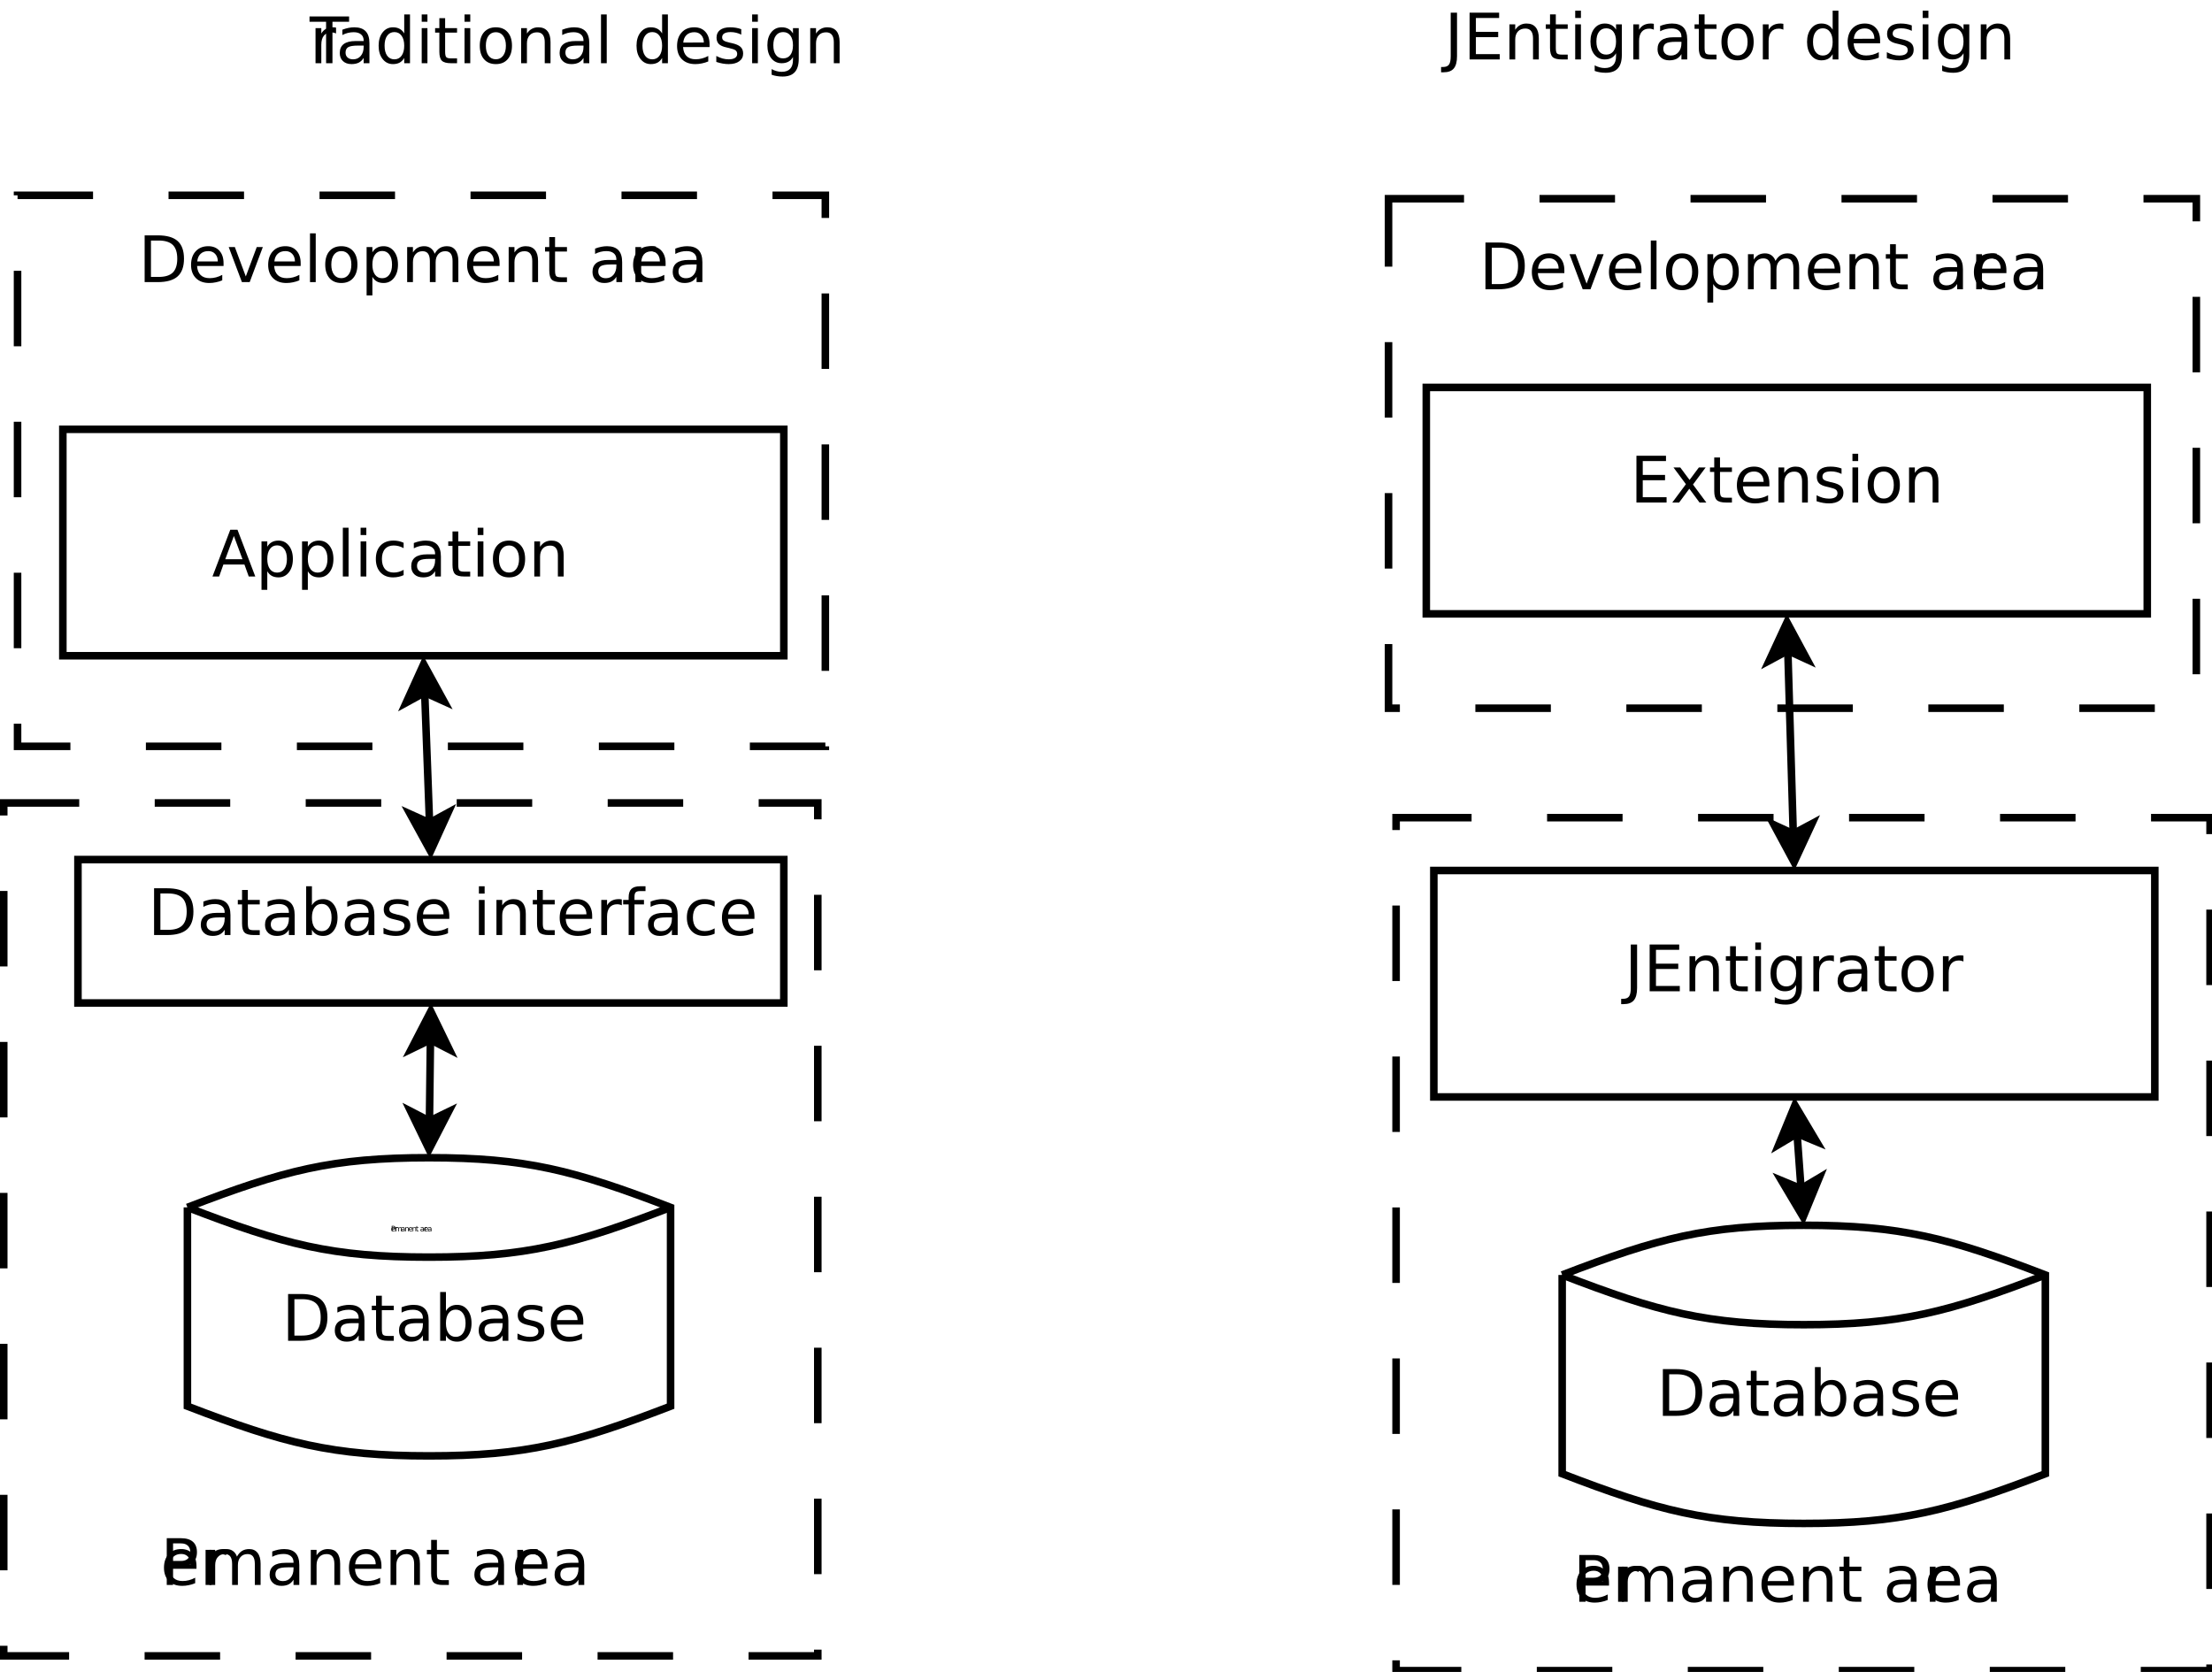 <?xml version="1.0" encoding="UTF-8"?>
<svg xmlns="http://www.w3.org/2000/svg" xmlns:xlink="http://www.w3.org/1999/xlink" width="586pt" height="443pt" viewBox="0 0 586 443" version="1.1">
<defs>
<g>
<symbol overflow="visible" id="glyph0-0">
<path style="stroke:none;" d="M 0.844 3 L 0.844 -11.984 L 9.344 -11.984 L 9.344 3 Z M 1.797 2.062 L 8.406 2.062 L 8.406 -11.031 L 1.797 -11.031 Z M 1.797 2.062 "/>
</symbol>
<symbol overflow="visible" id="glyph0-1">
<path style="stroke:none;" d="M 3.344 -11.016 L 3.344 -1.375 L 5.375 -1.375 C 7.082 -1.375 8.332 -1.758 9.125 -2.531 C 9.914 -3.312 10.312 -4.535 10.312 -6.203 C 10.312 -7.867 9.914 -9.086 9.125 -9.859 C 8.332 -10.629 7.082 -11.016 5.375 -11.016 Z M 1.672 -12.391 L 5.109 -12.391 C 7.516 -12.391 9.281 -11.891 10.406 -10.891 C 11.531 -9.891 12.094 -8.328 12.094 -6.203 C 12.094 -4.066 11.523 -2.5 10.391 -1.5 C 9.266 -0.5 7.504 0 5.109 0 L 1.672 0 Z M 1.672 -12.391 "/>
</symbol>
<symbol overflow="visible" id="glyph0-2">
<path style="stroke:none;" d="M 5.828 -4.672 C 4.586 -4.672 3.727 -4.531 3.25 -4.25 C 2.781 -3.969 2.547 -3.488 2.547 -2.812 C 2.547 -2.27 2.723 -1.836 3.078 -1.516 C 3.441 -1.191 3.93 -1.031 4.547 -1.031 C 5.391 -1.031 6.066 -1.332 6.578 -1.938 C 7.086 -2.539 7.344 -3.336 7.344 -4.328 L 7.344 -4.672 Z M 8.875 -5.297 L 8.875 0 L 7.344 0 L 7.344 -1.406 C 7 -0.844 6.566 -0.426 6.047 -0.156 C 5.523 0.102 4.891 0.234 4.141 0.234 C 3.18 0.234 2.422 -0.031 1.859 -0.562 C 1.297 -1.094 1.016 -1.805 1.016 -2.703 C 1.016 -3.754 1.363 -4.547 2.062 -5.078 C 2.77 -5.609 3.816 -5.875 5.203 -5.875 L 7.344 -5.875 L 7.344 -6.016 C 7.344 -6.723 7.109 -7.266 6.641 -7.641 C 6.18 -8.023 5.535 -8.219 4.703 -8.219 C 4.172 -8.219 3.656 -8.156 3.156 -8.031 C 2.656 -7.906 2.172 -7.719 1.703 -7.469 L 1.703 -8.875 C 2.266 -9.094 2.805 -9.254 3.328 -9.359 C 3.859 -9.461 4.367 -9.516 4.859 -9.516 C 6.203 -9.516 7.207 -9.164 7.875 -8.469 C 8.539 -7.77 8.875 -6.711 8.875 -5.297 Z M 8.875 -5.297 "/>
</symbol>
<symbol overflow="visible" id="glyph0-3">
<path style="stroke:none;" d="M 3.109 -11.938 L 3.109 -9.297 L 6.266 -9.297 L 6.266 -8.109 L 3.109 -8.109 L 3.109 -3.062 C 3.109 -2.301 3.211 -1.812 3.422 -1.594 C 3.629 -1.383 4.051 -1.281 4.688 -1.281 L 6.266 -1.281 L 6.266 0 L 4.688 0 C 3.508 0 2.695 -0.219 2.25 -0.656 C 1.801 -1.094 1.578 -1.895 1.578 -3.062 L 1.578 -8.109 L 0.453 -8.109 L 0.453 -9.297 L 1.578 -9.297 L 1.578 -11.938 Z M 3.109 -11.938 "/>
</symbol>
<symbol overflow="visible" id="glyph0-4">
<path style="stroke:none;" d="M 8.281 -4.641 C 8.281 -5.766 8.047 -6.645 7.578 -7.281 C 7.117 -7.926 6.484 -8.25 5.672 -8.25 C 4.867 -8.25 4.234 -7.926 3.766 -7.281 C 3.305 -6.645 3.078 -5.766 3.078 -4.641 C 3.078 -3.516 3.305 -2.629 3.766 -1.984 C 4.234 -1.348 4.867 -1.031 5.672 -1.031 C 6.484 -1.031 7.117 -1.348 7.578 -1.984 C 8.047 -2.629 8.281 -3.516 8.281 -4.641 Z M 3.078 -7.891 C 3.398 -8.441 3.805 -8.848 4.297 -9.109 C 4.785 -9.379 5.367 -9.516 6.047 -9.516 C 7.18 -9.516 8.098 -9.066 8.797 -8.172 C 9.504 -7.273 9.859 -6.098 9.859 -4.641 C 9.859 -3.18 9.504 -2.004 8.797 -1.109 C 8.098 -0.211 7.18 0.234 6.047 0.234 C 5.367 0.234 4.785 0.102 4.297 -0.156 C 3.805 -0.426 3.398 -0.836 3.078 -1.391 L 3.078 0 L 1.547 0 L 1.547 -12.922 L 3.078 -12.922 Z M 3.078 -7.891 "/>
</symbol>
<symbol overflow="visible" id="glyph0-5">
<path style="stroke:none;" d="M 7.531 -9.016 L 7.531 -7.578 C 7.094 -7.797 6.641 -7.961 6.172 -8.078 C 5.711 -8.191 5.234 -8.25 4.734 -8.25 C 3.984 -8.25 3.414 -8.129 3.031 -7.891 C 2.656 -7.66 2.469 -7.312 2.469 -6.844 C 2.469 -6.488 2.602 -6.211 2.875 -6.016 C 3.145 -5.816 3.688 -5.625 4.5 -5.438 L 5.031 -5.328 C 6.113 -5.086 6.883 -4.754 7.344 -4.328 C 7.801 -3.91 8.031 -3.32 8.031 -2.562 C 8.031 -1.695 7.688 -1.016 7 -0.516 C 6.32 -0.016 5.383 0.234 4.188 0.234 C 3.688 0.234 3.164 0.188 2.625 0.094 C 2.082 0 1.516 -0.145 0.922 -0.344 L 0.922 -1.922 C 1.484 -1.629 2.035 -1.406 2.578 -1.25 C 3.129 -1.102 3.676 -1.031 4.219 -1.031 C 4.938 -1.031 5.488 -1.156 5.875 -1.406 C 6.258 -1.656 6.453 -2.004 6.453 -2.453 C 6.453 -2.867 6.312 -3.188 6.031 -3.406 C 5.758 -3.625 5.148 -3.836 4.203 -4.047 L 3.672 -4.172 C 2.723 -4.367 2.035 -4.672 1.609 -5.078 C 1.191 -5.492 0.984 -6.062 0.984 -6.781 C 0.984 -7.656 1.289 -8.328 1.906 -8.797 C 2.531 -9.273 3.414 -9.516 4.562 -9.516 C 5.125 -9.516 5.648 -9.473 6.141 -9.391 C 6.641 -9.305 7.102 -9.18 7.531 -9.016 Z M 7.531 -9.016 "/>
</symbol>
<symbol overflow="visible" id="glyph0-6">
<path style="stroke:none;" d="M 9.547 -5.031 L 9.547 -4.281 L 2.531 -4.281 C 2.594 -3.227 2.906 -2.426 3.469 -1.875 C 4.039 -1.32 4.836 -1.047 5.859 -1.047 C 6.441 -1.047 7.008 -1.117 7.562 -1.266 C 8.113 -1.41 8.66 -1.629 9.203 -1.922 L 9.203 -0.469 C 8.648 -0.238 8.086 -0.066 7.516 0.047 C 6.941 0.172 6.359 0.234 5.766 0.234 C 4.273 0.234 3.098 -0.191 2.234 -1.047 C 1.367 -1.91 0.938 -3.082 0.938 -4.562 C 0.938 -6.082 1.348 -7.285 2.172 -8.172 C 2.992 -9.066 4.102 -9.516 5.5 -9.516 C 6.75 -9.516 7.734 -9.113 8.453 -8.312 C 9.18 -7.508 9.547 -6.414 9.547 -5.031 Z M 8.031 -5.484 C 8.02 -6.316 7.785 -6.977 7.328 -7.469 C 6.867 -7.969 6.266 -8.219 5.516 -8.219 C 4.66 -8.219 3.977 -7.977 3.469 -7.5 C 2.957 -7.02 2.66 -6.344 2.578 -5.469 Z M 8.031 -5.484 "/>
</symbol>
<symbol overflow="visible" id="glyph0-7">
<path style="stroke:none;" d=""/>
</symbol>
<symbol overflow="visible" id="glyph0-8">
<path style="stroke:none;" d="M 1.609 -9.297 L 3.125 -9.297 L 3.125 0 L 1.609 0 Z M 1.609 -12.922 L 3.125 -12.922 L 3.125 -10.984 L 1.609 -10.984 Z M 1.609 -12.922 "/>
</symbol>
<symbol overflow="visible" id="glyph0-9">
<path style="stroke:none;" d="M 9.328 -5.609 L 9.328 0 L 7.797 0 L 7.797 -5.562 C 7.797 -6.438 7.625 -7.094 7.281 -7.531 C 6.945 -7.969 6.438 -8.188 5.75 -8.188 C 4.914 -8.188 4.258 -7.922 3.781 -7.391 C 3.312 -6.867 3.078 -6.156 3.078 -5.25 L 3.078 0 L 1.547 0 L 1.547 -9.297 L 3.078 -9.297 L 3.078 -7.859 C 3.441 -8.41 3.867 -8.82 4.359 -9.094 C 4.859 -9.375 5.43 -9.516 6.078 -9.516 C 7.148 -9.516 7.957 -9.18 8.5 -8.516 C 9.051 -7.859 9.328 -6.891 9.328 -5.609 Z M 9.328 -5.609 "/>
</symbol>
<symbol overflow="visible" id="glyph0-10">
<path style="stroke:none;" d="M 6.984 -7.875 C 6.816 -7.969 6.629 -8.035 6.422 -8.078 C 6.223 -8.129 6.004 -8.156 5.766 -8.156 C 4.898 -8.156 4.234 -7.875 3.766 -7.312 C 3.305 -6.75 3.078 -5.941 3.078 -4.891 L 3.078 0 L 1.547 0 L 1.547 -9.297 L 3.078 -9.297 L 3.078 -7.859 C 3.398 -8.422 3.816 -8.836 4.328 -9.109 C 4.848 -9.379 5.473 -9.516 6.203 -9.516 C 6.305 -9.516 6.422 -9.508 6.547 -9.5 C 6.68 -9.488 6.828 -9.469 6.984 -9.438 Z M 6.984 -7.875 "/>
</symbol>
<symbol overflow="visible" id="glyph0-11">
<path style="stroke:none;" d="M 6.312 -12.922 L 6.312 -11.641 L 4.844 -11.641 C 4.301 -11.641 3.922 -11.531 3.703 -11.312 C 3.492 -11.094 3.391 -10.695 3.391 -10.125 L 3.391 -9.297 L 5.906 -9.297 L 5.906 -8.109 L 3.391 -8.109 L 3.391 0 L 1.844 0 L 1.844 -8.109 L 0.391 -8.109 L 0.391 -9.297 L 1.844 -9.297 L 1.844 -9.938 C 1.844 -10.977 2.082 -11.734 2.562 -12.203 C 3.051 -12.68 3.816 -12.922 4.859 -12.922 Z M 6.312 -12.922 "/>
</symbol>
<symbol overflow="visible" id="glyph0-12">
<path style="stroke:none;" d="M 8.297 -8.938 L 8.297 -7.516 C 7.859 -7.754 7.422 -7.93 6.984 -8.047 C 6.555 -8.16 6.117 -8.219 5.672 -8.219 C 4.68 -8.219 3.91 -7.906 3.359 -7.281 C 2.816 -6.656 2.547 -5.773 2.547 -4.641 C 2.547 -3.504 2.816 -2.617 3.359 -1.984 C 3.91 -1.359 4.68 -1.047 5.672 -1.047 C 6.117 -1.047 6.555 -1.102 6.984 -1.219 C 7.422 -1.344 7.859 -1.523 8.297 -1.766 L 8.297 -0.359 C 7.867 -0.16 7.426 -0.016 6.969 0.078 C 6.508 0.18 6.023 0.234 5.516 0.234 C 4.109 0.234 2.992 -0.203 2.172 -1.078 C 1.348 -1.961 0.938 -3.148 0.938 -4.641 C 0.938 -6.16 1.352 -7.352 2.188 -8.219 C 3.02 -9.082 4.16 -9.516 5.609 -9.516 C 6.078 -9.516 6.535 -9.469 6.984 -9.375 C 7.43 -9.281 7.867 -9.133 8.297 -8.938 Z M 8.297 -8.938 "/>
</symbol>
<symbol overflow="visible" id="glyph0-13">
<path style="stroke:none;" d="M 3.344 -11.016 L 3.344 -6.359 L 5.453 -6.359 C 6.234 -6.359 6.836 -6.562 7.266 -6.969 C 7.691 -7.375 7.906 -7.945 7.906 -8.688 C 7.906 -9.426 7.691 -10 7.266 -10.406 C 6.836 -10.812 6.234 -11.016 5.453 -11.016 Z M 1.672 -12.391 L 5.453 -12.391 C 6.836 -12.391 7.883 -12.078 8.594 -11.453 C 9.312 -10.828 9.672 -9.906 9.672 -8.688 C 9.672 -7.469 9.312 -6.547 8.594 -5.922 C 7.883 -5.297 6.836 -4.984 5.453 -4.984 L 3.344 -4.984 L 3.344 0 L 1.672 0 Z M 1.672 -12.391 "/>
</symbol>
<symbol overflow="visible" id="glyph0-14">
<path style="stroke:none;" d="M 8.844 -7.516 C 9.219 -8.203 9.672 -8.707 10.203 -9.031 C 10.734 -9.352 11.363 -9.516 12.094 -9.516 C 13.051 -9.516 13.789 -9.176 14.312 -8.5 C 14.844 -7.82 15.109 -6.859 15.109 -5.609 L 15.109 0 L 13.578 0 L 13.578 -5.562 C 13.578 -6.445 13.422 -7.102 13.109 -7.531 C 12.797 -7.969 12.312 -8.188 11.656 -8.188 C 10.863 -8.188 10.238 -7.922 9.781 -7.391 C 9.32 -6.867 9.094 -6.156 9.094 -5.25 L 9.094 0 L 7.562 0 L 7.562 -5.562 C 7.562 -6.457 7.398 -7.117 7.078 -7.547 C 6.766 -7.973 6.281 -8.188 5.625 -8.188 C 4.844 -8.188 4.223 -7.922 3.766 -7.391 C 3.305 -6.867 3.078 -6.156 3.078 -5.25 L 3.078 0 L 1.547 0 L 1.547 -9.297 L 3.078 -9.297 L 3.078 -7.859 C 3.43 -8.422 3.848 -8.836 4.328 -9.109 C 4.816 -9.379 5.395 -9.516 6.062 -9.516 C 6.738 -9.516 7.312 -9.344 7.781 -9 C 8.258 -8.656 8.613 -8.16 8.844 -7.516 Z M 8.844 -7.516 "/>
</symbol>
<symbol overflow="visible" id="glyph0-15">
<path style="stroke:none;" d="M -0.047 -12.391 L 10.438 -12.391 L 10.438 -10.984 L 6.031 -10.984 L 6.031 0 L 4.344 0 L 4.344 -10.984 L -0.047 -10.984 Z M -0.047 -12.391 "/>
</symbol>
<symbol overflow="visible" id="glyph0-16">
<path style="stroke:none;" d="M 7.719 -7.891 L 7.719 -12.922 L 9.25 -12.922 L 9.25 0 L 7.719 0 L 7.719 -1.391 C 7.395 -0.836 6.988 -0.426 6.5 -0.156 C 6.008 0.102 5.422 0.234 4.734 0.234 C 3.617 0.234 2.707 -0.211 2 -1.109 C 1.289 -2.004 0.938 -3.18 0.938 -4.641 C 0.938 -6.098 1.289 -7.273 2 -8.172 C 2.707 -9.066 3.617 -9.516 4.734 -9.516 C 5.422 -9.516 6.008 -9.379 6.5 -9.109 C 6.988 -8.848 7.395 -8.441 7.719 -7.891 Z M 2.516 -4.641 C 2.516 -3.516 2.742 -2.629 3.203 -1.984 C 3.672 -1.348 4.305 -1.031 5.109 -1.031 C 5.922 -1.031 6.555 -1.348 7.016 -1.984 C 7.484 -2.629 7.719 -3.516 7.719 -4.641 C 7.719 -5.766 7.484 -6.645 7.016 -7.281 C 6.555 -7.926 5.922 -8.25 5.109 -8.25 C 4.305 -8.25 3.672 -7.926 3.203 -7.281 C 2.742 -6.645 2.516 -5.766 2.516 -4.641 Z M 2.516 -4.641 "/>
</symbol>
<symbol overflow="visible" id="glyph0-17">
<path style="stroke:none;" d="M 5.203 -8.219 C 4.379 -8.219 3.727 -7.898 3.25 -7.266 C 2.781 -6.629 2.547 -5.754 2.547 -4.641 C 2.547 -3.523 2.781 -2.645 3.25 -2 C 3.727 -1.363 4.379 -1.047 5.203 -1.047 C 6.016 -1.047 6.66 -1.367 7.141 -2.016 C 7.617 -2.66 7.859 -3.535 7.859 -4.641 C 7.859 -5.742 7.617 -6.613 7.141 -7.25 C 6.66 -7.895 6.016 -8.219 5.203 -8.219 Z M 5.203 -9.516 C 6.535 -9.516 7.578 -9.082 8.328 -8.219 C 9.086 -7.363 9.469 -6.172 9.469 -4.641 C 9.469 -3.117 9.086 -1.926 8.328 -1.062 C 7.578 -0.195 6.535 0.234 5.203 0.234 C 3.867 0.234 2.82 -0.195 2.062 -1.062 C 1.312 -1.926 0.938 -3.117 0.938 -4.641 C 0.938 -6.172 1.312 -7.363 2.062 -8.219 C 2.82 -9.082 3.867 -9.516 5.203 -9.516 Z M 5.203 -9.516 "/>
</symbol>
<symbol overflow="visible" id="glyph0-18">
<path style="stroke:none;" d="M 1.609 -12.922 L 3.125 -12.922 L 3.125 0 L 1.609 0 Z M 1.609 -12.922 "/>
</symbol>
<symbol overflow="visible" id="glyph0-19">
<path style="stroke:none;" d="M 7.719 -4.75 C 7.719 -5.863 7.488 -6.723 7.031 -7.328 C 6.57 -7.941 5.93 -8.25 5.109 -8.25 C 4.297 -8.25 3.66 -7.941 3.203 -7.328 C 2.742 -6.723 2.516 -5.863 2.516 -4.75 C 2.516 -3.656 2.742 -2.801 3.203 -2.188 C 3.66 -1.582 4.297 -1.281 5.109 -1.281 C 5.93 -1.281 6.57 -1.582 7.031 -2.188 C 7.488 -2.801 7.719 -3.656 7.719 -4.75 Z M 9.25 -1.156 C 9.25 0.426 8.895 1.602 8.188 2.375 C 7.488 3.145 6.414 3.531 4.969 3.531 C 4.426 3.531 3.914 3.488 3.438 3.406 C 2.969 3.332 2.508 3.211 2.062 3.047 L 2.062 1.562 C 2.508 1.801 2.953 1.977 3.391 2.094 C 3.828 2.219 4.27 2.281 4.719 2.281 C 5.719 2.281 6.469 2.016 6.969 1.484 C 7.469 0.961 7.719 0.176 7.719 -0.875 L 7.719 -1.641 C 7.406 -1.086 7 -0.676 6.5 -0.406 C 6.008 -0.133 5.422 0 4.734 0 C 3.598 0 2.68 -0.43 1.984 -1.297 C 1.285 -2.172 0.938 -3.32 0.938 -4.75 C 0.938 -6.195 1.285 -7.352 1.984 -8.219 C 2.68 -9.082 3.598 -9.516 4.734 -9.516 C 5.422 -9.516 6.008 -9.379 6.5 -9.109 C 7 -8.836 7.406 -8.43 7.719 -7.891 L 7.719 -9.297 L 9.25 -9.297 Z M 9.25 -1.156 "/>
</symbol>
<symbol overflow="visible" id="glyph0-20">
<path style="stroke:none;" d="M 1.672 -12.391 L 3.344 -12.391 L 3.344 -0.859 C 3.344 0.629 3.055 1.711 2.484 2.391 C 1.922 3.066 1.016 3.406 -0.234 3.406 L -0.875 3.406 L -0.875 2 L -0.359 2 C 0.379 2 0.898 1.789 1.203 1.375 C 1.516 0.957 1.672 0.211 1.672 -0.859 Z M 1.672 -12.391 "/>
</symbol>
<symbol overflow="visible" id="glyph0-21">
<path style="stroke:none;" d="M 1.672 -12.391 L 9.5 -12.391 L 9.5 -10.984 L 3.344 -10.984 L 3.344 -7.312 L 9.25 -7.312 L 9.25 -5.906 L 3.344 -5.906 L 3.344 -1.406 L 9.656 -1.406 L 9.656 0 L 1.672 0 Z M 1.672 -12.391 "/>
</symbol>
<symbol overflow="visible" id="glyph0-22">
<path style="stroke:none;" d="M 5.812 -10.734 L 3.531 -4.578 L 8.094 -4.578 Z M 4.859 -12.391 L 6.766 -12.391 L 11.484 0 L 9.75 0 L 8.609 -3.172 L 3.031 -3.172 L 1.906 0 L 0.141 0 Z M 4.859 -12.391 "/>
</symbol>
<symbol overflow="visible" id="glyph0-23">
<path style="stroke:none;" d="M 3.078 -1.391 L 3.078 3.531 L 1.547 3.531 L 1.547 -9.297 L 3.078 -9.297 L 3.078 -7.891 C 3.398 -8.441 3.805 -8.848 4.297 -9.109 C 4.785 -9.379 5.367 -9.516 6.047 -9.516 C 7.18 -9.516 8.098 -9.066 8.797 -8.172 C 9.504 -7.273 9.859 -6.098 9.859 -4.641 C 9.859 -3.18 9.504 -2.004 8.797 -1.109 C 8.098 -0.211 7.18 0.234 6.047 0.234 C 5.367 0.234 4.785 0.102 4.297 -0.156 C 3.805 -0.426 3.398 -0.836 3.078 -1.391 Z M 8.281 -4.641 C 8.281 -5.766 8.047 -6.645 7.578 -7.281 C 7.117 -7.926 6.484 -8.25 5.672 -8.25 C 4.867 -8.25 4.234 -7.926 3.766 -7.281 C 3.305 -6.645 3.078 -5.766 3.078 -4.641 C 3.078 -3.516 3.305 -2.629 3.766 -1.984 C 4.234 -1.348 4.867 -1.031 5.672 -1.031 C 6.484 -1.031 7.117 -1.348 7.578 -1.984 C 8.047 -2.629 8.281 -3.516 8.281 -4.641 Z M 8.281 -4.641 "/>
</symbol>
<symbol overflow="visible" id="glyph0-24">
<path style="stroke:none;" d="M 0.5 -9.297 L 2.125 -9.297 L 5.031 -1.5 L 7.938 -9.297 L 9.547 -9.297 L 6.062 0 L 4 0 Z M 0.5 -9.297 "/>
</symbol>
<symbol overflow="visible" id="glyph0-25">
<path style="stroke:none;" d="M 9.328 -9.297 L 5.969 -4.766 L 9.5 0 L 7.703 0 L 5 -3.656 L 2.297 0 L 0.484 0 L 4.094 -4.859 L 0.797 -9.297 L 2.594 -9.297 L 5.062 -5.984 L 7.531 -9.297 Z M 9.328 -9.297 "/>
</symbol>
<symbol overflow="visible" id="glyph1-0">
<path style="stroke:none;" d="M 0.094 0.359 L 0.094 -1.406 L 1.094 -1.406 L 1.094 0.359 Z M 0.219 0.25 L 0.984 0.25 L 0.984 -1.297 L 0.219 -1.297 Z M 0.219 0.25 "/>
</symbol>
<symbol overflow="visible" id="glyph1-1">
<path style="stroke:none;" d="M 0.391 -1.297 L 0.391 -0.75 L 0.641 -0.75 C 0.734 -0.75 0.805 -0.77 0.859 -0.812 C 0.91 -0.863 0.938 -0.93 0.938 -1.016 C 0.938 -1.109 0.91 -1.176 0.859 -1.219 C 0.805 -1.27 0.734 -1.297 0.641 -1.297 Z M 0.203 -1.453 L 0.641 -1.453 C 0.805 -1.453 0.93 -1.414 1.016 -1.344 C 1.098 -1.27 1.141 -1.16 1.141 -1.016 C 1.141 -0.879 1.098 -0.773 1.016 -0.703 C 0.93 -0.629 0.805 -0.594 0.641 -0.594 L 0.391 -0.594 L 0.391 0 L 0.203 0 Z M 0.203 -1.453 "/>
</symbol>
<symbol overflow="visible" id="glyph1-2">
<path style="stroke:none;" d="M 1.125 -0.594 L 1.125 -0.5 L 0.297 -0.5 C 0.305 -0.375 0.344 -0.281 0.406 -0.219 C 0.477 -0.156 0.57 -0.125 0.688 -0.125 C 0.758 -0.125 0.828 -0.129 0.891 -0.141 C 0.953 -0.16 1.016 -0.188 1.078 -0.219 L 1.078 -0.062 C 1.016 -0.031 0.945 -0.008 0.875 0 C 0.812 0.02 0.742 0.031 0.672 0.031 C 0.504 0.031 0.367 -0.02 0.266 -0.125 C 0.16 -0.227 0.109 -0.363 0.109 -0.531 C 0.109 -0.719 0.156 -0.863 0.25 -0.969 C 0.352 -1.07 0.484 -1.125 0.641 -1.125 C 0.797 -1.125 0.914 -1.078 1 -0.984 C 1.082 -0.891 1.125 -0.758 1.125 -0.594 Z M 0.938 -0.641 C 0.938 -0.742 0.91 -0.82 0.859 -0.875 C 0.805 -0.938 0.738 -0.969 0.656 -0.969 C 0.551 -0.969 0.469 -0.938 0.406 -0.875 C 0.344 -0.82 0.305 -0.742 0.297 -0.641 Z M 0.938 -0.641 "/>
</symbol>
<symbol overflow="visible" id="glyph1-3">
<path style="stroke:none;" d="M 0.828 -0.922 C 0.805 -0.93 0.781 -0.938 0.75 -0.938 C 0.727 -0.945 0.703 -0.953 0.672 -0.953 C 0.578 -0.953 0.5 -0.922 0.438 -0.859 C 0.383 -0.797 0.359 -0.703 0.359 -0.578 L 0.359 0 L 0.188 0 L 0.188 -1.094 L 0.359 -1.094 L 0.359 -0.922 C 0.398 -0.992 0.445 -1.047 0.5 -1.078 C 0.562 -1.109 0.641 -1.125 0.734 -1.125 C 0.742 -1.125 0.754 -1.117 0.766 -1.109 C 0.785 -1.109 0.805 -1.109 0.828 -1.109 Z M 0.828 -0.922 "/>
</symbol>
<symbol overflow="visible" id="glyph1-4">
<path style="stroke:none;" d="M 1.047 -0.891 C 1.086 -0.961 1.141 -1.02 1.203 -1.062 C 1.266 -1.102 1.336 -1.125 1.422 -1.125 C 1.535 -1.125 1.625 -1.082 1.688 -1 C 1.75 -0.914 1.781 -0.801 1.781 -0.656 L 1.781 0 L 1.594 0 L 1.594 -0.656 C 1.594 -0.758 1.57 -0.836 1.531 -0.891 C 1.5 -0.941 1.445 -0.969 1.375 -0.969 C 1.281 -0.969 1.207 -0.938 1.156 -0.875 C 1.102 -0.812 1.078 -0.727 1.078 -0.625 L 1.078 0 L 0.891 0 L 0.891 -0.656 C 0.891 -0.758 0.867 -0.836 0.828 -0.891 C 0.797 -0.941 0.738 -0.969 0.656 -0.969 C 0.57 -0.969 0.5 -0.938 0.438 -0.875 C 0.383 -0.812 0.359 -0.727 0.359 -0.625 L 0.359 0 L 0.188 0 L 0.188 -1.094 L 0.359 -1.094 L 0.359 -0.922 C 0.398 -0.992 0.445 -1.047 0.5 -1.078 C 0.562 -1.109 0.633 -1.125 0.719 -1.125 C 0.789 -1.125 0.852 -1.102 0.906 -1.062 C 0.969 -1.02 1.016 -0.961 1.047 -0.891 Z M 1.047 -0.891 "/>
</symbol>
<symbol overflow="visible" id="glyph1-5">
<path style="stroke:none;" d="M 0.688 -0.547 C 0.539 -0.547 0.438 -0.531 0.375 -0.5 C 0.32 -0.469 0.297 -0.41 0.297 -0.328 C 0.297 -0.266 0.316 -0.211 0.359 -0.172 C 0.398 -0.141 0.457 -0.125 0.531 -0.125 C 0.633 -0.125 0.711 -0.156 0.766 -0.219 C 0.828 -0.289 0.859 -0.391 0.859 -0.516 L 0.859 -0.547 Z M 1.047 -0.625 L 1.047 0 L 0.859 0 L 0.859 -0.172 C 0.816 -0.098 0.766 -0.047 0.703 -0.016 C 0.648 0.016 0.578 0.031 0.484 0.031 C 0.367 0.031 0.281 0 0.219 -0.062 C 0.156 -0.125 0.125 -0.207 0.125 -0.312 C 0.125 -0.438 0.164 -0.531 0.25 -0.594 C 0.332 -0.656 0.453 -0.688 0.609 -0.688 L 0.859 -0.688 L 0.859 -0.703 C 0.859 -0.785 0.832 -0.848 0.781 -0.891 C 0.727 -0.941 0.648 -0.969 0.547 -0.969 C 0.484 -0.969 0.422 -0.957 0.359 -0.938 C 0.305 -0.926 0.254 -0.906 0.203 -0.875 L 0.203 -1.047 C 0.266 -1.066 0.328 -1.082 0.391 -1.094 C 0.453 -1.113 0.516 -1.125 0.578 -1.125 C 0.734 -1.125 0.848 -1.082 0.922 -1 C 1.004 -0.914 1.047 -0.789 1.047 -0.625 Z M 1.047 -0.625 "/>
</symbol>
<symbol overflow="visible" id="glyph1-6">
<path style="stroke:none;" d="M 1.094 -0.656 L 1.094 0 L 0.922 0 L 0.922 -0.656 C 0.922 -0.758 0.898 -0.836 0.859 -0.891 C 0.816 -0.941 0.754 -0.969 0.672 -0.969 C 0.578 -0.969 0.5 -0.938 0.438 -0.875 C 0.383 -0.812 0.359 -0.727 0.359 -0.625 L 0.359 0 L 0.188 0 L 0.188 -1.094 L 0.359 -1.094 L 0.359 -0.922 C 0.398 -0.984 0.453 -1.031 0.516 -1.062 C 0.578 -1.102 0.645 -1.125 0.719 -1.125 C 0.844 -1.125 0.938 -1.082 1 -1 C 1.062 -0.926 1.094 -0.812 1.094 -0.656 Z M 1.094 -0.656 "/>
</symbol>
<symbol overflow="visible" id="glyph1-7">
<path style="stroke:none;" d="M 0.359 -1.406 L 0.359 -1.094 L 0.734 -1.094 L 0.734 -0.953 L 0.359 -0.953 L 0.359 -0.359 C 0.359 -0.273 0.367 -0.219 0.391 -0.188 C 0.422 -0.164 0.473 -0.156 0.547 -0.156 L 0.734 -0.156 L 0.734 0 L 0.547 0 C 0.41 0 0.316 -0.023 0.266 -0.078 C 0.211 -0.129 0.188 -0.223 0.188 -0.359 L 0.188 -0.953 L 0.047 -0.953 L 0.047 -1.094 L 0.188 -1.094 L 0.188 -1.406 Z M 0.359 -1.406 "/>
</symbol>
<symbol overflow="visible" id="glyph1-8">
<path style="stroke:none;" d=""/>
</symbol>
</g>
</defs>
<g id="surface210800">
<rect x="0" y="0" width="586" height="443" style="fill:rgb(100%,100%,100%);fill-opacity:1;stroke:none;"/>
<path style="fill-rule:evenodd;fill:rgb(100%,100%,100%);fill-opacity:1;stroke-width:0.1;stroke-linecap:butt;stroke-linejoin:miter;stroke:rgb(0%,0%,0%);stroke-opacity:1;stroke-miterlimit:10;" d="M 3.4 12.5 L 12.75 12.5 L 12.75 14.4 L 3.4 14.4 Z M 3.4 12.5 " transform="matrix(20,0,0,20,-47.35,-22.25)"/>
<path style="fill-rule:evenodd;fill:rgb(100%,100%,100%);fill-opacity:1;stroke-width:0.1;stroke-linecap:butt;stroke-linejoin:miter;stroke:rgb(0%,0%,0%);stroke-opacity:1;stroke-miterlimit:10;" d="M 4.85 17.108 C 6.13 16.615 6.77 16.45 8.05 16.45 C 9.33 16.45 9.97 16.615 11.25 17.108 L 11.25 19.742 C 9.97 20.235 9.33 20.4 8.05 20.4 C 6.77 20.4 6.13 20.235 4.85 19.742 L 4.85 17.108 " transform="matrix(20,0,0,20,-47.35,-22.25)"/>
<path style="fill:none;stroke-width:0.1;stroke-linecap:butt;stroke-linejoin:miter;stroke:rgb(0%,0%,0%);stroke-opacity:1;stroke-miterlimit:10;" d="M 4.85 17.108 C 6.13 17.602 6.77 17.767 8.05 17.767 C 9.33 17.767 9.97 17.602 11.25 17.108 " transform="matrix(20,0,0,20,-47.35,-22.25)"/>
<g style="fill:rgb(0%,0%,0%);fill-opacity:1;">
  <use xlink:href="#glyph0-1" x="39.148" y="247.75"/>
  <use xlink:href="#glyph0-2" x="52.176" y="247.75"/>
  <use xlink:href="#glyph0-3" x="62.547" y="247.75"/>
  <use xlink:href="#glyph0-2" x="69.188" y="247.75"/>
  <use xlink:href="#glyph0-4" x="79.559" y="247.75"/>
  <use xlink:href="#glyph0-2" x="90.301" y="247.75"/>
  <use xlink:href="#glyph0-5" x="100.672" y="247.75"/>
  <use xlink:href="#glyph0-6" x="109.48" y="247.75"/>
  <use xlink:href="#glyph0-7" x="119.891" y="247.75"/>
  <use xlink:href="#glyph0-8" x="125.262" y="247.75"/>
  <use xlink:href="#glyph0-9" x="129.969" y="247.75"/>
  <use xlink:href="#glyph0-3" x="140.691" y="247.75"/>
  <use xlink:href="#glyph0-6" x="147.332" y="247.75"/>
  <use xlink:href="#glyph0-10" x="157.742" y="247.75"/>
  <use xlink:href="#glyph0-11" x="164.695" y="247.75"/>
  <use xlink:href="#glyph0-2" x="170.652" y="247.75"/>
  <use xlink:href="#glyph0-12" x="181.023" y="247.75"/>
  <use xlink:href="#glyph0-6" x="190.32" y="247.75"/>
</g>
<g style="fill:rgb(0%,0%,0%);fill-opacity:1;">
  <use xlink:href="#glyph0-1" x="74.648" y="355.25"/>
  <use xlink:href="#glyph0-2" x="87.676" y="355.25"/>
  <use xlink:href="#glyph0-3" x="98.047" y="355.25"/>
  <use xlink:href="#glyph0-2" x="104.688" y="355.25"/>
  <use xlink:href="#glyph0-4" x="115.059" y="355.25"/>
  <use xlink:href="#glyph0-2" x="125.801" y="355.25"/>
  <use xlink:href="#glyph0-5" x="136.172" y="355.25"/>
  <use xlink:href="#glyph0-6" x="144.98" y="355.25"/>
</g>
<path style="fill:none;stroke-width:0.1;stroke-linecap:butt;stroke-linejoin:miter;stroke:rgb(0%,0%,0%);stroke-opacity:1;stroke-miterlimit:10;" d="M 8.069 14.887 L 8.056 15.963 " transform="matrix(20,0,0,20,-47.35,-22.25)"/>
<path style="fill-rule:evenodd;fill:rgb(0%,0%,0%);fill-opacity:1;stroke-width:0.1;stroke-linecap:butt;stroke-linejoin:miter;stroke:rgb(0%,0%,0%);stroke-opacity:1;stroke-miterlimit:10;" d="M 8.074 14.512 L 8.318 15.015 L 8.069 14.887 L 7.817 15.009 Z M 8.074 14.512 " transform="matrix(20,0,0,20,-47.35,-22.25)"/>
<path style="fill-rule:evenodd;fill:rgb(0%,0%,0%);fill-opacity:1;stroke-width:0.1;stroke-linecap:butt;stroke-linejoin:miter;stroke:rgb(0%,0%,0%);stroke-opacity:1;stroke-miterlimit:10;" d="M 8.051 16.338 L 7.808 15.835 L 8.056 15.963 L 8.308 15.841 Z M 8.051 16.338 " transform="matrix(20,0,0,20,-47.35,-22.25)"/>
<path style="fill:none;stroke-width:0.1;stroke-linecap:butt;stroke-linejoin:miter;stroke:rgb(0%,0%,0%);stroke-opacity:1;stroke-miterlimit:10;" d="M 7.993 10.287 L 8.057 12.013 " transform="matrix(20,0,0,20,-47.35,-22.25)"/>
<path style="fill-rule:evenodd;fill:rgb(0%,0%,0%);fill-opacity:1;stroke-width:0.1;stroke-linecap:butt;stroke-linejoin:miter;stroke:rgb(0%,0%,0%);stroke-opacity:1;stroke-miterlimit:10;" d="M 7.979 9.912 L 8.247 10.402 L 7.993 10.287 L 7.748 10.421 Z M 7.979 9.912 " transform="matrix(20,0,0,20,-47.35,-22.25)"/>
<path style="fill-rule:evenodd;fill:rgb(0%,0%,0%);fill-opacity:1;stroke-width:0.1;stroke-linecap:butt;stroke-linejoin:miter;stroke:rgb(0%,0%,0%);stroke-opacity:1;stroke-miterlimit:10;" d="M 8.071 12.388 L 7.802 11.898 L 8.057 12.013 L 8.302 11.879 Z M 8.071 12.388 " transform="matrix(20,0,0,20,-47.35,-22.25)"/>
<path style="fill:none;stroke-width:0.1;stroke-linecap:butt;stroke-linejoin:miter;stroke:rgb(0%,0%,0%);stroke-opacity:1;stroke-dasharray:1,1;stroke-miterlimit:10;" d="M 2.417 11.75 L 13.2 11.75 L 13.2 23.05 L 2.417 23.05 Z M 2.417 11.75 " transform="matrix(20,0,0,20,-47.35,-22.25)"/>
<g style="fill:rgb(0%,0%,0%);fill-opacity:1;">
  <use xlink:href="#glyph1-1" x="103.57" y="326.25"/>
  <use xlink:href="#glyph1-2" x="103.57" y="326.25"/>
  <use xlink:href="#glyph1-3" x="104.547" y="326.25"/>
  <use xlink:href="#glyph1-4" x="104.645" y="326.25"/>
  <use xlink:href="#glyph1-5" x="106.188" y="326.25"/>
  <use xlink:href="#glyph1-6" x="107.164" y="326.25"/>
  <use xlink:href="#glyph1-2" x="108.16" y="326.25"/>
  <use xlink:href="#glyph1-6" x="109.137" y="326.25"/>
  <use xlink:href="#glyph1-7" x="110.133" y="326.25"/>
  <use xlink:href="#glyph1-8" x="110.758" y="326.25"/>
  <use xlink:href="#glyph1-5" x="111.266" y="326.25"/>
  <use xlink:href="#glyph1-3" x="112.281" y="326.25"/>
  <use xlink:href="#glyph1-2" x="112.281" y="326.25"/>
  <use xlink:href="#glyph1-5" x="113.258" y="326.25"/>
</g>
<g style="fill:rgb(0%,0%,0%);fill-opacity:1;">
  <use xlink:href="#glyph0-13" x="42.504" y="419.957"/>
  <use xlink:href="#glyph0-6" x="42.504" y="419.957"/>
  <use xlink:href="#glyph0-10" x="52.914" y="419.957"/>
  <use xlink:href="#glyph0-14" x="53.93" y="419.957"/>
  <use xlink:href="#glyph0-2" x="70.414" y="419.957"/>
  <use xlink:href="#glyph0-9" x="80.785" y="419.957"/>
  <use xlink:href="#glyph0-6" x="91.508" y="419.957"/>
  <use xlink:href="#glyph0-9" x="101.918" y="419.957"/>
  <use xlink:href="#glyph0-3" x="112.641" y="419.957"/>
  <use xlink:href="#glyph0-7" x="119.281" y="419.957"/>
  <use xlink:href="#glyph0-2" x="124.652" y="419.957"/>
  <use xlink:href="#glyph0-10" x="135.492" y="419.957"/>
  <use xlink:href="#glyph0-6" x="135.492" y="419.957"/>
  <use xlink:href="#glyph0-2" x="145.902" y="419.957"/>
</g>
<g style="fill:rgb(0%,0%,0%);fill-opacity:1;">
  <use xlink:href="#glyph0-15" x="82.043" y="16.75"/>
  <use xlink:href="#glyph0-10" x="82.043" y="16.75"/>
  <use xlink:href="#glyph0-2" x="88.996" y="16.75"/>
  <use xlink:href="#glyph0-16" x="99.367" y="16.75"/>
  <use xlink:href="#glyph0-8" x="110.109" y="16.75"/>
  <use xlink:href="#glyph0-3" x="114.816" y="16.75"/>
  <use xlink:href="#glyph0-8" x="121.457" y="16.75"/>
  <use xlink:href="#glyph0-17" x="126.164" y="16.75"/>
  <use xlink:href="#glyph0-9" x="136.516" y="16.75"/>
  <use xlink:href="#glyph0-2" x="147.238" y="16.75"/>
  <use xlink:href="#glyph0-18" x="157.609" y="16.75"/>
  <use xlink:href="#glyph0-7" x="162.316" y="16.75"/>
  <use xlink:href="#glyph0-16" x="167.688" y="16.75"/>
  <use xlink:href="#glyph0-6" x="178.43" y="16.75"/>
  <use xlink:href="#glyph0-5" x="188.84" y="16.75"/>
  <use xlink:href="#glyph0-8" x="197.648" y="16.75"/>
  <use xlink:href="#glyph0-19" x="202.355" y="16.75"/>
  <use xlink:href="#glyph0-9" x="213.098" y="16.75"/>
</g>
<path style="fill:none;stroke-width:0.1;stroke-linecap:butt;stroke-linejoin:miter;stroke:rgb(0%,0%,0%);stroke-opacity:1;stroke-dasharray:1,1;stroke-miterlimit:10;" d="M 20.86 11.945 L 31.642 11.945 L 31.642 23.245 L 20.86 23.245 Z M 20.86 11.945 " transform="matrix(20,0,0,20,-47.35,-22.25)"/>
<g style="fill:rgb(0%,0%,0%);fill-opacity:1;">
  <use xlink:href="#glyph1-1" x="472.422" y="330.148"/>
  <use xlink:href="#glyph1-2" x="472.422" y="330.148"/>
  <use xlink:href="#glyph1-3" x="473.398" y="330.148"/>
  <use xlink:href="#glyph1-4" x="473.496" y="330.148"/>
  <use xlink:href="#glyph1-5" x="475.039" y="330.148"/>
  <use xlink:href="#glyph1-6" x="476.016" y="330.148"/>
  <use xlink:href="#glyph1-2" x="477.012" y="330.148"/>
  <use xlink:href="#glyph1-6" x="477.988" y="330.148"/>
  <use xlink:href="#glyph1-7" x="478.984" y="330.148"/>
  <use xlink:href="#glyph1-8" x="479.609" y="330.148"/>
  <use xlink:href="#glyph1-5" x="480.117" y="330.148"/>
  <use xlink:href="#glyph1-3" x="481.133" y="330.148"/>
  <use xlink:href="#glyph1-2" x="481.133" y="330.148"/>
  <use xlink:href="#glyph1-5" x="482.109" y="330.148"/>
</g>
<g style="fill:rgb(0%,0%,0%);fill-opacity:1;">
  <use xlink:href="#glyph0-13" x="416.707" y="424.398"/>
  <use xlink:href="#glyph0-6" x="416.707" y="424.398"/>
  <use xlink:href="#glyph0-10" x="427.117" y="424.398"/>
  <use xlink:href="#glyph0-14" x="428.133" y="424.398"/>
  <use xlink:href="#glyph0-2" x="444.617" y="424.398"/>
  <use xlink:href="#glyph0-9" x="454.988" y="424.398"/>
  <use xlink:href="#glyph0-6" x="465.711" y="424.398"/>
  <use xlink:href="#glyph0-9" x="476.121" y="424.398"/>
  <use xlink:href="#glyph0-3" x="486.844" y="424.398"/>
  <use xlink:href="#glyph0-7" x="493.484" y="424.398"/>
  <use xlink:href="#glyph0-2" x="498.855" y="424.398"/>
  <use xlink:href="#glyph0-10" x="509.695" y="424.398"/>
  <use xlink:href="#glyph0-6" x="509.695" y="424.398"/>
  <use xlink:href="#glyph0-2" x="520.105" y="424.398"/>
</g>
<path style="fill-rule:evenodd;fill:rgb(100%,100%,100%);fill-opacity:1;stroke-width:0.1;stroke-linecap:butt;stroke-linejoin:miter;stroke:rgb(0%,0%,0%);stroke-opacity:1;stroke-miterlimit:10;" d="M 23.06 18.003 C 24.34 17.51 24.98 17.345 26.26 17.345 C 27.54 17.345 28.18 17.51 29.46 18.003 L 29.46 20.637 C 28.18 21.13 27.54 21.295 26.26 21.295 C 24.98 21.295 24.34 21.13 23.06 20.637 L 23.06 18.003 " transform="matrix(20,0,0,20,-47.35,-22.25)"/>
<path style="fill:none;stroke-width:0.1;stroke-linecap:butt;stroke-linejoin:miter;stroke:rgb(0%,0%,0%);stroke-opacity:1;stroke-miterlimit:10;" d="M 23.06 18.003 C 24.34 18.497 24.98 18.662 26.26 18.662 C 27.54 18.662 28.18 18.497 29.46 18.003 " transform="matrix(20,0,0,20,-47.35,-22.25)"/>
<g style="fill:rgb(0%,0%,0%);fill-opacity:1;">
  <use xlink:href="#glyph0-1" x="438.852" y="375.148"/>
  <use xlink:href="#glyph0-2" x="451.879" y="375.148"/>
  <use xlink:href="#glyph0-3" x="462.25" y="375.148"/>
  <use xlink:href="#glyph0-2" x="468.891" y="375.148"/>
  <use xlink:href="#glyph0-4" x="479.262" y="375.148"/>
  <use xlink:href="#glyph0-2" x="490.004" y="375.148"/>
  <use xlink:href="#glyph0-5" x="500.375" y="375.148"/>
  <use xlink:href="#glyph0-6" x="509.184" y="375.148"/>
</g>
<path style="fill:none;stroke-width:0.1;stroke-linecap:butt;stroke-linejoin:miter;stroke:rgb(0%,0%,0%);stroke-opacity:1;stroke-miterlimit:10;" d="M 26.171 16.13 L 26.224 16.86 " transform="matrix(20,0,0,20,-47.35,-22.25)"/>
<path style="fill-rule:evenodd;fill:rgb(0%,0%,0%);fill-opacity:1;stroke-width:0.1;stroke-linecap:butt;stroke-linejoin:miter;stroke:rgb(0%,0%,0%);stroke-opacity:1;stroke-miterlimit:10;" d="M 26.143 15.756 L 26.429 16.237 L 26.171 16.13 L 25.931 16.273 Z M 26.143 15.756 " transform="matrix(20,0,0,20,-47.35,-22.25)"/>
<path style="fill-rule:evenodd;fill:rgb(0%,0%,0%);fill-opacity:1;stroke-width:0.1;stroke-linecap:butt;stroke-linejoin:miter;stroke:rgb(0%,0%,0%);stroke-opacity:1;stroke-miterlimit:10;" d="M 26.252 17.234 L 25.966 16.753 L 26.224 16.86 L 26.464 16.717 Z M 26.252 17.234 " transform="matrix(20,0,0,20,-47.35,-22.25)"/>
<path style="fill-rule:evenodd;fill:rgb(100%,100%,100%);fill-opacity:1;stroke-width:0.1;stroke-linecap:butt;stroke-linejoin:miter;stroke:rgb(0%,0%,0%);stroke-opacity:1;stroke-miterlimit:10;" d="M 21.36 12.645 L 30.91 12.645 L 30.91 15.645 L 21.36 15.645 Z M 21.36 12.645 " transform="matrix(20,0,0,20,-47.35,-22.25)"/>
<g style="fill:rgb(0%,0%,0%);fill-opacity:1;">
  <use xlink:href="#glyph0-20" x="430.352" y="262.648"/>
  <use xlink:href="#glyph0-21" x="435.352" y="262.648"/>
  <use xlink:href="#glyph0-9" x="446.035" y="262.648"/>
  <use xlink:href="#glyph0-3" x="456.758" y="262.648"/>
  <use xlink:href="#glyph0-8" x="463.398" y="262.648"/>
  <use xlink:href="#glyph0-19" x="468.105" y="262.648"/>
  <use xlink:href="#glyph0-10" x="478.848" y="262.648"/>
  <use xlink:href="#glyph0-2" x="485.801" y="262.648"/>
  <use xlink:href="#glyph0-3" x="496.172" y="262.648"/>
  <use xlink:href="#glyph0-17" x="502.812" y="262.648"/>
  <use xlink:href="#glyph0-10" x="513.164" y="262.648"/>
</g>
<path style="fill-rule:evenodd;fill:rgb(100%,100%,100%);fill-opacity:1;stroke-width:0.1;stroke-linecap:butt;stroke-linejoin:miter;stroke:rgb(0%,0%,0%);stroke-opacity:1;stroke-miterlimit:10;" d="M 3.2 6.8 L 12.75 6.8 L 12.75 9.8 L 3.2 9.8 Z M 3.2 6.8 " transform="matrix(20,0,0,20,-47.35,-22.25)"/>
<g style="fill:rgb(0%,0%,0%);fill-opacity:1;">
  <use xlink:href="#glyph0-22" x="56.148" y="152.75"/>
  <use xlink:href="#glyph0-23" x="67.73" y="152.75"/>
  <use xlink:href="#glyph0-23" x="78.473" y="152.75"/>
  <use xlink:href="#glyph0-18" x="89.215" y="152.75"/>
  <use xlink:href="#glyph0-8" x="93.922" y="152.75"/>
  <use xlink:href="#glyph0-12" x="98.629" y="152.75"/>
  <use xlink:href="#glyph0-2" x="107.926" y="152.75"/>
  <use xlink:href="#glyph0-3" x="118.297" y="152.75"/>
  <use xlink:href="#glyph0-8" x="124.938" y="152.75"/>
  <use xlink:href="#glyph0-17" x="129.645" y="152.75"/>
  <use xlink:href="#glyph0-9" x="139.996" y="152.75"/>
</g>
<g style="fill:rgb(0%,0%,0%);fill-opacity:1;">
  <use xlink:href="#glyph0-1" x="36.648" y="74.75"/>
  <use xlink:href="#glyph0-6" x="49.676" y="74.75"/>
  <use xlink:href="#glyph0-24" x="60.086" y="74.75"/>
  <use xlink:href="#glyph0-6" x="70.105" y="74.75"/>
  <use xlink:href="#glyph0-18" x="80.516" y="74.75"/>
  <use xlink:href="#glyph0-17" x="85.223" y="74.75"/>
  <use xlink:href="#glyph0-23" x="95.574" y="74.75"/>
  <use xlink:href="#glyph0-14" x="106.316" y="74.75"/>
  <use xlink:href="#glyph0-6" x="122.801" y="74.75"/>
  <use xlink:href="#glyph0-9" x="133.211" y="74.75"/>
  <use xlink:href="#glyph0-3" x="143.934" y="74.75"/>
  <use xlink:href="#glyph0-7" x="150.574" y="74.75"/>
  <use xlink:href="#glyph0-2" x="155.945" y="74.75"/>
  <use xlink:href="#glyph0-10" x="166.785" y="74.75"/>
  <use xlink:href="#glyph0-6" x="166.785" y="74.75"/>
  <use xlink:href="#glyph0-2" x="177.195" y="74.75"/>
</g>
<path style="fill:none;stroke-width:0.1;stroke-linecap:butt;stroke-linejoin:miter;stroke:rgb(0%,0%,0%);stroke-opacity:1;stroke-dasharray:1,1;stroke-miterlimit:10;" d="M 2.6 3.7 L 13.3 3.7 L 13.3 11 L 2.6 11 Z M 2.6 3.7 " transform="matrix(20,0,0,20,-47.35,-22.25)"/>
<path style="fill-rule:evenodd;fill:rgb(100%,100%,100%);fill-opacity:1;stroke-width:0.1;stroke-linecap:butt;stroke-linejoin:miter;stroke:rgb(0%,0%,0%);stroke-opacity:1;stroke-miterlimit:10;" d="M 21.26 6.245 L 30.81 6.245 L 30.81 9.245 L 21.26 9.245 Z M 21.26 6.245 " transform="matrix(20,0,0,20,-47.35,-22.25)"/>
<g style="fill:rgb(0%,0%,0%);fill-opacity:1;">
  <use xlink:href="#glyph0-1" x="391.852" y="76.648"/>
  <use xlink:href="#glyph0-6" x="404.879" y="76.648"/>
  <use xlink:href="#glyph0-24" x="415.289" y="76.648"/>
  <use xlink:href="#glyph0-6" x="425.309" y="76.648"/>
  <use xlink:href="#glyph0-18" x="435.719" y="76.648"/>
  <use xlink:href="#glyph0-17" x="440.426" y="76.648"/>
  <use xlink:href="#glyph0-23" x="450.777" y="76.648"/>
  <use xlink:href="#glyph0-14" x="461.52" y="76.648"/>
  <use xlink:href="#glyph0-6" x="478.004" y="76.648"/>
  <use xlink:href="#glyph0-9" x="488.414" y="76.648"/>
  <use xlink:href="#glyph0-3" x="499.137" y="76.648"/>
  <use xlink:href="#glyph0-7" x="505.777" y="76.648"/>
  <use xlink:href="#glyph0-2" x="511.148" y="76.648"/>
  <use xlink:href="#glyph0-10" x="521.988" y="76.648"/>
  <use xlink:href="#glyph0-6" x="521.988" y="76.648"/>
  <use xlink:href="#glyph0-2" x="532.398" y="76.648"/>
</g>
<path style="fill:none;stroke-width:0.1;stroke-linecap:butt;stroke-linejoin:miter;stroke:rgb(0%,0%,0%);stroke-opacity:1;stroke-dasharray:1,1;stroke-miterlimit:10;" d="M 20.76 3.745 L 31.46 3.745 L 31.46 10.495 L 20.76 10.495 Z M 20.76 3.745 " transform="matrix(20,0,0,20,-47.35,-22.25)"/>
<g style="fill:rgb(0%,0%,0%);fill-opacity:1;">
  <use xlink:href="#glyph0-21" x="431.852" y="133.148"/>
  <use xlink:href="#glyph0-25" x="442.535" y="133.148"/>
  <use xlink:href="#glyph0-3" x="452.555" y="133.148"/>
  <use xlink:href="#glyph0-6" x="459.195" y="133.148"/>
  <use xlink:href="#glyph0-9" x="469.605" y="133.148"/>
  <use xlink:href="#glyph0-5" x="480.328" y="133.148"/>
  <use xlink:href="#glyph0-8" x="489.137" y="133.148"/>
  <use xlink:href="#glyph0-17" x="493.844" y="133.148"/>
  <use xlink:href="#glyph0-9" x="504.195" y="133.148"/>
</g>
<g style="fill:rgb(0%,0%,0%);fill-opacity:1;">
  <use xlink:href="#glyph0-20" x="382.648" y="15.75"/>
  <use xlink:href="#glyph0-21" x="387.648" y="15.75"/>
  <use xlink:href="#glyph0-9" x="398.332" y="15.75"/>
  <use xlink:href="#glyph0-3" x="409.055" y="15.75"/>
  <use xlink:href="#glyph0-8" x="415.695" y="15.75"/>
  <use xlink:href="#glyph0-19" x="420.402" y="15.75"/>
  <use xlink:href="#glyph0-10" x="431.145" y="15.75"/>
  <use xlink:href="#glyph0-2" x="438.098" y="15.75"/>
  <use xlink:href="#glyph0-3" x="448.469" y="15.75"/>
  <use xlink:href="#glyph0-17" x="455.109" y="15.75"/>
  <use xlink:href="#glyph0-10" x="465.461" y="15.75"/>
  <use xlink:href="#glyph0-7" x="472.414" y="15.75"/>
  <use xlink:href="#glyph0-16" x="477.785" y="15.75"/>
  <use xlink:href="#glyph0-6" x="488.527" y="15.75"/>
  <use xlink:href="#glyph0-5" x="498.938" y="15.75"/>
  <use xlink:href="#glyph0-8" x="507.746" y="15.75"/>
  <use xlink:href="#glyph0-19" x="512.453" y="15.75"/>
  <use xlink:href="#glyph0-9" x="523.195" y="15.75"/>
</g>
<path style="fill:none;stroke-width:0.1;stroke-linecap:butt;stroke-linejoin:miter;stroke:rgb(0%,0%,0%);stroke-opacity:1;stroke-miterlimit:10;" d="M 26.049 9.732 L 26.121 12.158 " transform="matrix(20,0,0,20,-47.35,-22.25)"/>
<path style="fill-rule:evenodd;fill:rgb(0%,0%,0%);fill-opacity:1;stroke-width:0.1;stroke-linecap:butt;stroke-linejoin:miter;stroke:rgb(0%,0%,0%);stroke-opacity:1;stroke-miterlimit:10;" d="M 26.038 9.357 L 26.303 9.849 L 26.049 9.732 L 25.803 9.864 Z M 26.038 9.357 " transform="matrix(20,0,0,20,-47.35,-22.25)"/>
<path style="fill-rule:evenodd;fill:rgb(0%,0%,0%);fill-opacity:1;stroke-width:0.1;stroke-linecap:butt;stroke-linejoin:miter;stroke:rgb(0%,0%,0%);stroke-opacity:1;stroke-miterlimit:10;" d="M 26.132 12.533 L 25.867 12.041 L 26.121 12.158 L 26.367 12.026 Z M 26.132 12.533 " transform="matrix(20,0,0,20,-47.35,-22.25)"/>
</g>
</svg>
